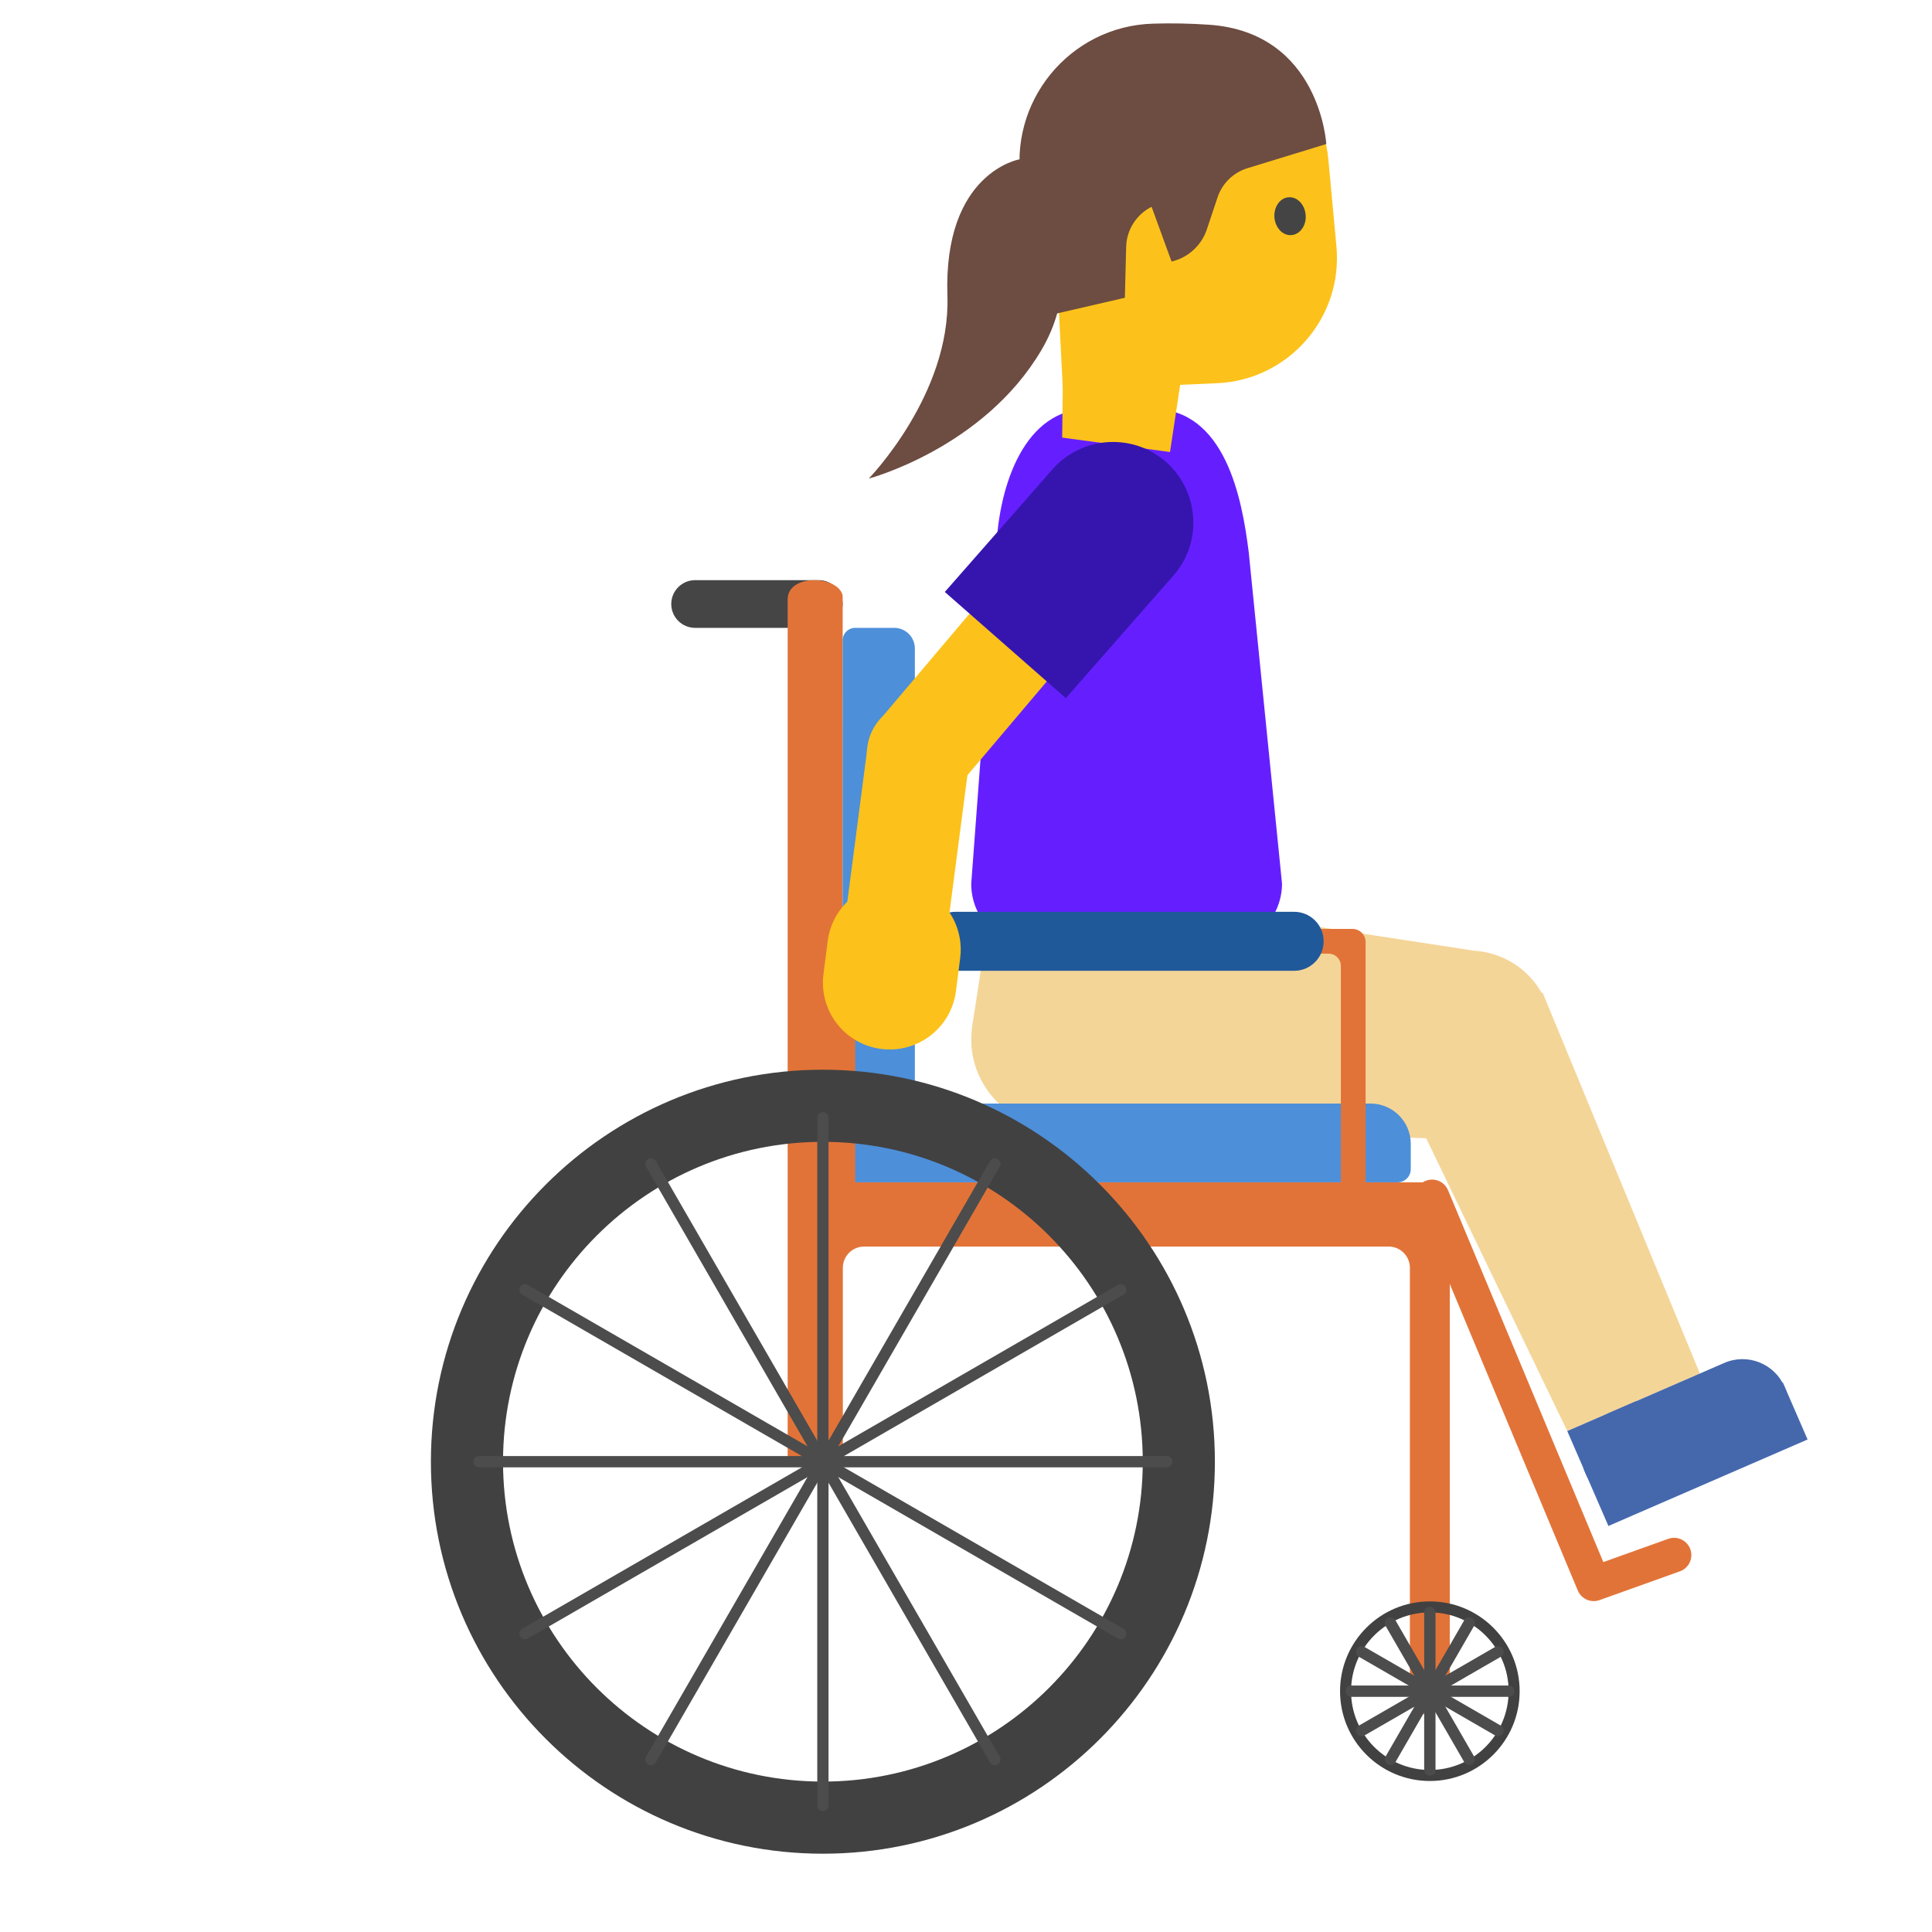 <?xml version='1.0' encoding='UTF-8'?>
<svg xmlns="http://www.w3.org/2000/svg" viewBox="0 0 128 128" version="1.1" xml:space="preserve" style="fill-rule:evenodd;clip-rule:evenodd;stroke-linecap:round;stroke-linejoin:round;stroke-miterlimit:1.5;">
  <g transform="scale(0.24)">
    <g>
      <g>
        <path d="M404.449,314.553l2.104,-52.168l-108.428,-16.602l-9.299,65.164l115.623,3.606Z" style="fill:#f4d598;fill-rule:nonzero;"/>
      </g>
      <g>
        <path d="M268.395,283.251c-2.034,13.291 7.105,25.733 20.396,27.768c13.291,2.034 25.733,-7.105 27.767,-20.396c2.034,-13.291 -7.105,-25.733 -20.396,-27.767c-13.291,-2.035 -25.733,7.104 -27.767,20.395Z" style="fill:#f4d598;"/>
      </g>
      <g>
        <path d="M268.395,283.252l6.284,-41.056l48.167,7.372l-6.284,41.056l-48.167,-7.372Z" style="fill:#f4d598;"/>
      </g>
    </g>
    <g>
      <path d="M285.637,261.47l50.704,0c9.635,0 17.564,-7.929 17.564,-17.564l-9.184,-91.419c-1.837,-14.847 -6.467,-39.644 -26.71,-39.644l-17.526,-0c-17.45,-0 -24.72,20.626 -25.486,38.802l-6.888,92.299c-0.038,9.643 7.807,17.526 17.526,17.526Z" style="fill:#651fff;fill-rule:nonzero;"/>
    </g>
    <g>
      <g>
        <g>
          <path d="M185.303,166.74c-0,-3.635 2.952,-6.588 6.588,-6.588l34.147,0c3.63,0 6.582,2.953 6.582,6.588c0,3.636 -2.952,6.583 -6.582,6.583l-34.147,-0c-3.636,-0 -6.588,-2.947 -6.588,-6.583Z" style="fill:#454545;"/>
        </g>
        <g>
          <path d="M221.703,404.26c1.151,5.531 10.504,6.01 10.967,-0.749l-0,-53.526c-0,-3.239 2.627,-5.866 5.866,-5.866l144.802,-0c1.559,-0 3.051,0.616 4.148,1.718c1.101,1.102 1.718,2.589 1.718,4.148l0,116.873c0.76,11.149 10.654,5.322 11.017,0l0,-134.968c-0.281,-4.275 -2.435,-5.305 -5.508,-5.509l-156.182,0c-3.239,0 -5.861,-2.622 -5.861,-5.861c-0.011,-29.04 -0.05,-156.104 -0.05,-156.104c-1.129,-5.421 -14.713,-6.192 -15.187,0.749l0,238.346c-0.005,-0.022 4.253,0.501 4.27,0.749Z" style="fill:#e27338;fill-rule:nonzero;"/>
        </g>
        <g>
          <g>
            <path d="M394.712,442.07c-13.68,0 -24.788,11.108 -24.788,24.788c0,13.68 11.108,24.789 24.788,24.789c13.68,-0 24.789,-11.109 24.789,-24.789c-0,-13.68 -11.109,-24.788 -24.789,-24.788Zm0,3.04c-12.003,-0 -21.748,9.745 -21.748,21.748c-0,12.004 9.745,21.749 21.748,21.749c12.004,-0 21.749,-9.745 21.749,-21.749c-0,-12.003 -9.745,-21.748 -21.749,-21.748Z" style="fill:#414141;"/>
          </g>
          <g>
            <path d="M394.712,445.111l0,43.494" style="fill:none;stroke:#4c4c4c;stroke-width:3.13;"/>
          </g>
          <g>
            <path d="M383.839,448.025l21.747,37.667" style="fill:none;stroke:#4c4c4c;stroke-width:3.13;"/>
          </g>
          <g>
            <path d="M375.879,455.985l37.667,21.746" style="fill:none;stroke:#4c4c4c;stroke-width:3.13;"/>
          </g>
          <g>
            <path d="M372.965,466.858l43.494,0" style="fill:none;stroke:#4c4c4c;stroke-width:3.13;"/>
          </g>
          <g>
            <path d="M375.879,477.731l37.667,-21.746" style="fill:none;stroke:#4c4c4c;stroke-width:3.13;"/>
          </g>
          <g>
            <path d="M383.839,485.692l21.747,-37.666" style="fill:none;stroke:#4c4c4c;stroke-width:3.13;"/>
          </g>
        </g>
        <g>
          <path d="M232.664,304.634l145.644,-0c6.153,-0 11.139,4.985 11.139,11.138l-0,6.968c-0,2.011 -1.631,3.641 -3.642,3.641l-149.389,0c-0.992,0 -1.95,-0.396 -2.655,-1.101c-0.7,-0.706 -1.097,-1.658 -1.097,-2.656l0,-17.99Z" style="fill:#4d8fd9;"/>
        </g>
        <g>
          <path d="M232.62,176.777c0,-1.906 1.548,-3.454 3.454,-3.454l10.775,-0c3.151,-0 5.701,2.556 5.701,5.707l-0,125.604l-19.93,-0l0,-127.857Z" style="fill:#4d8fd9;"/>
        </g>
        <g>
          <path d="M232.251,256.457c-1.669,0.305 -2.864,1.094 -3.002,3.39l-0,66.532c0.225,3.572 6.502,5.272 6.831,-0l0,-63.116l130.686,0c0.899,0 1.756,0.359 2.392,0.992c0.633,0.634 0.988,1.492 0.988,2.388l0,59.736c0.435,6.883 6.611,3.569 6.836,-0l-0,-66.532c-0.113,-1.838 -1.539,-3.303 -3.418,-3.417l-140.901,0c-0.135,0.009 -0.273,0.018 -0.412,0.027Z" style="fill:#e27338;fill-rule:nonzero;"/>
        </g>
        <g>
          <path d="M255.652,259.849c0,-4.496 3.648,-8.145 8.143,-8.145l93.457,0c4.494,0 8.146,3.649 8.146,8.145c0,4.495 -3.652,8.144 -8.146,8.144l-93.457,0c-4.495,0 -8.143,-3.649 -8.143,-8.144Z" style="fill:#205999;"/>
        </g>
        <g>
          <g>
            <path d="M227.162,295.297c-59.72,-0 -108.212,48.492 -108.212,108.212c-0,59.719 48.492,108.212 108.212,108.212c59.72,-0 108.212,-48.493 108.212,-108.212c0,-59.72 -48.492,-108.212 -108.212,-108.212Zm0,19.911c-48.736,-0 -88.301,39.565 -88.301,88.301c-0,48.736 39.565,88.301 88.301,88.301c48.736,-0 88.301,-39.565 88.301,-88.301c0,-48.736 -39.565,-88.301 -88.301,-88.301Z" style="fill:#414141;"/>
          </g>
          <path d="M227.162,308.573l0,189.872" style="fill:none;stroke:#4c4c4c;stroke-width:3.11;"/>
          <g>
            <path d="M179.694,321.292l94.936,164.433" style="fill:none;stroke:#4c4c4c;stroke-width:3.11;"/>
          </g>
          <g>
            <path d="M144.947,356.041l164.434,94.936" style="fill:none;stroke:#4c4c4c;stroke-width:3.11;"/>
          </g>
          <g>
            <path d="M132.226,403.509l189.872,-0" style="fill:none;stroke:#4c4c4c;stroke-width:3.11;"/>
          </g>
          <g>
            <path d="M144.947,450.977l164.434,-94.936" style="fill:none;stroke:#4c4c4c;stroke-width:3.11;"/>
          </g>
          <g>
            <path d="M179.691,485.724l94.936,-164.434" style="fill:none;stroke:#4c4c4c;stroke-width:3.11;"/>
          </g>
        </g>
      </g>
      <g>
        <path d="M395.335,330.394l44.614,106.831l22.187,-7.942" style="fill:none;stroke:#e27338;stroke-width:9.53;"/>
      </g>
    </g>
    <g>
      <g>
        <g>
          <path d="M384.12,276.743c-4.832,11.798 0.824,25.299 12.622,30.13c11.798,4.832 25.299,-0.824 30.131,-12.622c4.831,-11.798 -0.824,-25.299 -12.622,-30.131c-11.799,-4.831 -25.3,0.825 -30.131,12.623Z" style="fill:#f4d598;"/>
        </g>
        <g>
          <path d="M432.647,395.046l36.613,-15.884l-43.445,-105.201l-41.179,21.45l48.011,99.635Z" style="fill:#f4d598;fill-rule:nonzero;"/>
        </g>
      </g>
      <g>
        <path d="M454.341,413.277l31.712,-13.773c5.702,-2.468 8.792,-8.787 7.232,-14.801c-0.166,-0.639 -0.383,-1.265 -0.646,-1.868c-2.798,-6.426 -10.243,-9.385 -16.669,-6.586l-31.712,13.773c-6.427,2.798 -9.385,10.243 -6.587,16.669c2.767,6.376 10.289,9.347 16.67,6.586Z" style="fill:#4568ad;fill-rule:nonzero;"/>
        <path d="M492.164,381.663l-54.982,23.874l6.824,15.712l54.982,-23.874l-6.824,-15.712Z" style="fill:#4568ad;fill-rule:nonzero;"/>
        <path d="M451.632,386.799l-18.985,8.246l5.544,12.763l18.985,-8.246l-5.544,-12.763Z" style="fill:#4568ad;fill-rule:nonzero;"/>
      </g>
    </g>
    <g>
      <path d="M293.712,81.694l-0.498,39.108l29.772,3.98l11.594,-76.839l-40.868,33.751Z" style="fill:#fcc21b;fill-rule:nonzero;"/>
    </g>
    <g>
      <g>
        <path d="M290.107,42.468l3.308,65.17l42.514,-1.848c19.776,-0.854 34.816,-18.071 32.997,-37.759l-2.218,-23.898c-2.037,-22.082 -22.673,-37.59 -44.445,-33.383l-8.631,1.665c-14.193,2.775 -24.248,15.58 -23.525,30.053Z" style="fill:#fcc21b;fill-rule:nonzero;"/>
        <path d="M290.836,86.746l19.686,-4.543l0.357,-14.014c0.096,-4.712 2.808,-8.973 7.022,-11.098l5.512,15.112c4.561,-1.065 8.259,-4.434 9.744,-8.876l2.953,-8.848c1.278,-3.832 4.332,-6.823 8.19,-8.025l21.829,-6.696c0,0 -1.741,-30.769 -32.317,-32.926c-5.268,-0.365 -10.478,-0.458 -15.476,-0.305c-23.137,0.659 -40.285,21.718 -36.341,44.508c2.035,12.147 5.007,24.053 8.841,35.711Z" style="fill:#6d4c41;fill-rule:nonzero;"/>
        <path d="M281.448,43.978c0,-0 -21.075,3.564 -19.912,37.707c0.913,27.221 -21.716,50.432 -21.716,50.432c0,-0 31.728,-8.388 47.686,-35.514c15.957,-27.126 -6.058,-52.625 -6.058,-52.625Z" style="fill:#6d4c41;fill-rule:nonzero;"/>
      </g>
      <path d="M351.801,59.978c0.222,2.892 2.293,5.107 4.684,4.927c2.39,-0.179 4.171,-2.626 3.949,-5.518c-0.221,-2.892 -2.292,-5.107 -4.683,-4.928c-2.388,0.142 -4.133,2.629 -3.95,5.519" style="fill:#444;fill-rule:nonzero;"/>
    </g>
    <g>
      <path d="M242.728,198.852l21.644,18.321l37.054,-43.781l-21.646,-18.318l-37.052,43.778Z" style="fill:#fcc21b;fill-rule:nonzero;"/>
    </g>
    <g>
      <path d="M267.996,207.566c-0.268,-7.915 -6.911,-14.124 -14.827,-13.856c-7.915,0.267 -14.124,6.911 -13.856,14.827c0.267,7.915 6.911,14.124 14.827,13.856c7.915,-0.268 14.124,-6.911 13.856,-14.827Z" style="fill:#fcc21b;"/>
    </g>
    <g>
      <path d="M294.228,192.728l-33.412,-29.316l29.992,-34.167c7.105,-7.798 18.833,-9.515 27.876,-4.082c10.454,6.281 13.887,20.049 7.606,30.503c-0.611,1.017 -1.301,1.986 -2.07,2.895l-29.992,34.167Z" style="fill:#3615af;fill-rule:nonzero;"/>
    </g>
    <g>
      <path d="M233.055,255.432l28.118,3.666l6.284,-48.152l-28.118,-3.667l-6.284,48.153Z" style="fill:#fcc21b;fill-rule:nonzero;"/>
    </g>
    <g>
      <path d="M243.277,289.568c-2.54,-0.32 -4.985,-1.169 -7.177,-2.485c-6.255,-3.759 -9.713,-10.894 -8.785,-18.131l1.174,-9.161c0.321,-2.539 1.169,-4.985 2.486,-7.176c3.758,-6.255 10.894,-9.713 18.13,-8.785c2.54,0.32 4.985,1.169 7.177,2.486c6.255,3.758 9.713,10.894 8.785,18.13l-1.174,9.161c-0.322,2.534 -1.169,4.977 -2.485,7.168c-3.758,6.255 -10.891,9.715 -18.131,8.793Z" style="fill:#fcc21b;fill-rule:nonzero;"/>
    </g>
  </g>
</svg>
